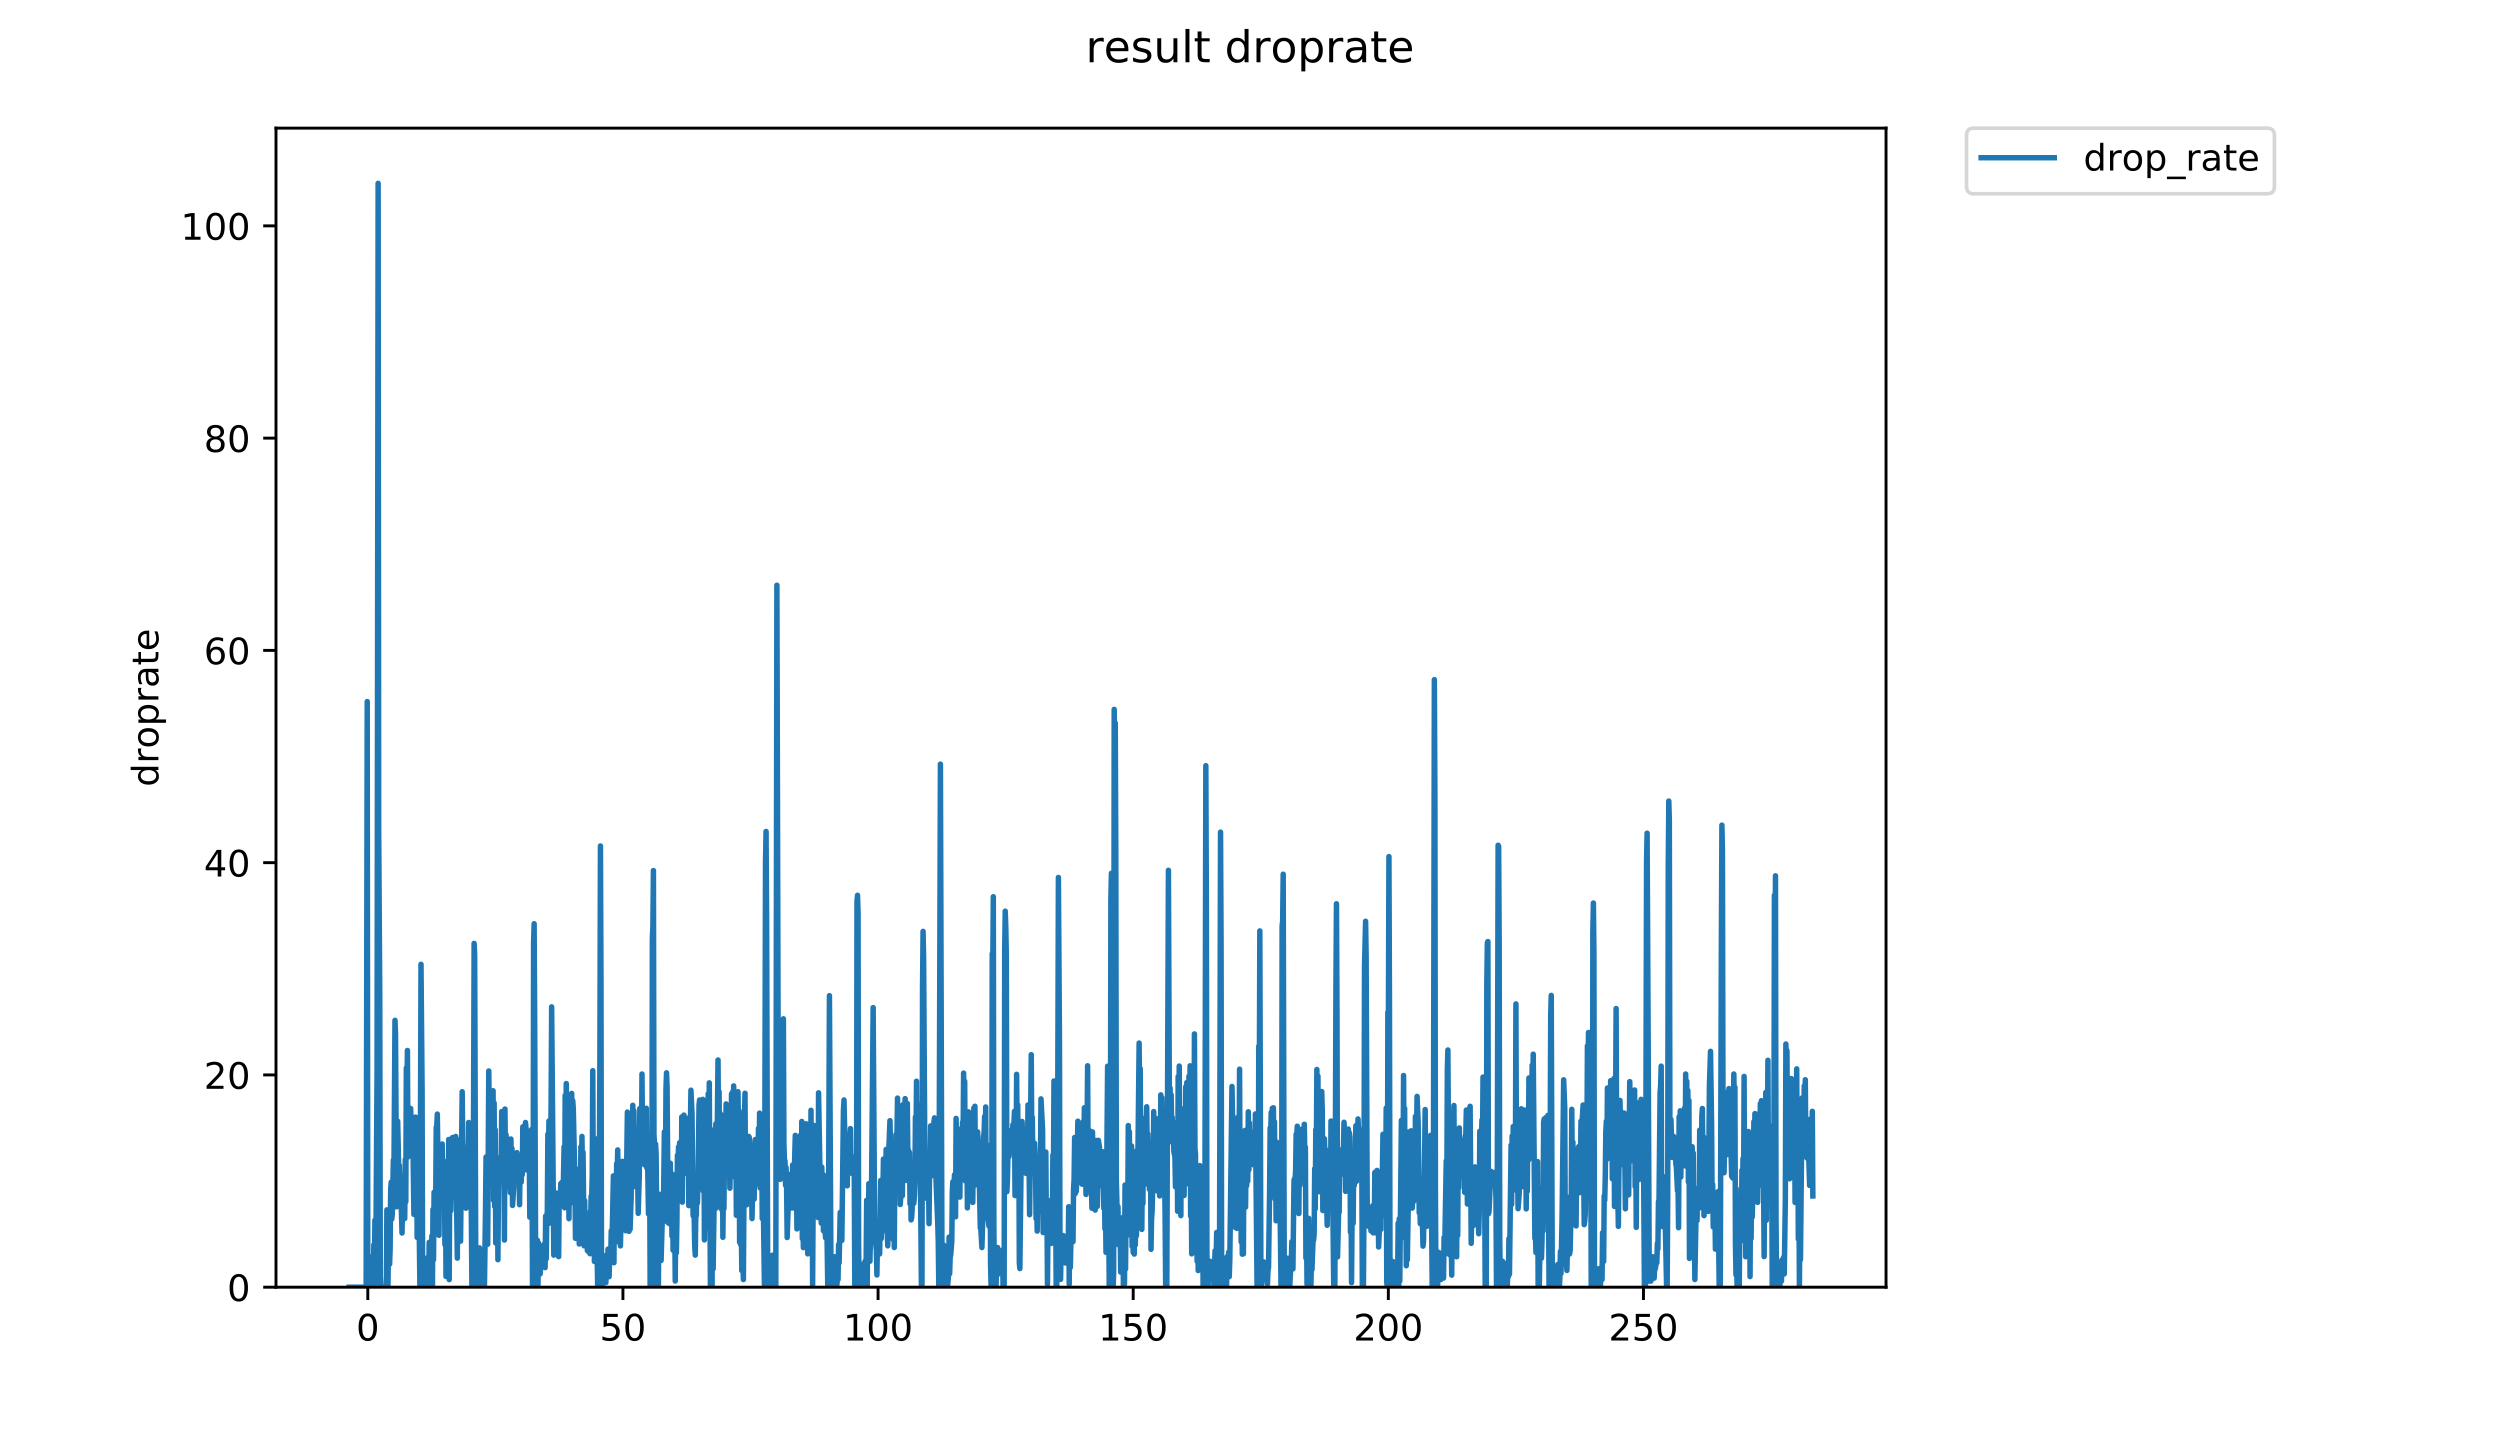 <?xml version="1.0" encoding="utf-8" standalone="no"?>
<!DOCTYPE svg PUBLIC "-//W3C//DTD SVG 1.1//EN"
  "http://www.w3.org/Graphics/SVG/1.1/DTD/svg11.dtd">
<!-- Created with matplotlib (https://matplotlib.org/) -->
<svg height="396pt" version="1.1" viewBox="0 0 684 396" width="684pt" xmlns="http://www.w3.org/2000/svg" xmlns:xlink="http://www.w3.org/1999/xlink">
 <defs>
  <style type="text/css">
*{stroke-linecap:butt;stroke-linejoin:round;}
  </style>
 </defs>
 <g id="figure_1">
  <g id="patch_1">
   <path d="M 0 396 
L 684 396 
L 684 0 
L 0 0 
z
" style="fill:#ffffff;"/>
  </g>
  <g id="axes_1">
   <g id="patch_2">
    <path d="M 75.51 352.174 
L 516.019 352.174 
L 516.019 35.062 
L 75.51 35.062 
z
" style="fill:#ffffff;"/>
   </g>
   <g id="matplotlib.axis_1">
    <g id="xtick_1">
     <g id="line2d_1">
      <defs>
       <path d="M 0 0 
L 0 3.5 
" id="me1650175d9" style="stroke:#000000;stroke-width:0.8;"/>
      </defs>
      <g>
       <use style="stroke:#000000;stroke-width:0.8;" x="100.629" xlink:href="#me1650175d9" y="352.174"/>
      </g>
     </g>
     <g id="text_1">
      <!-- 0 -->
      <defs>
       <path d="M 31.781 66.406 
Q 24.172 66.406 20.328 58.906 
Q 16.5 51.422 16.5 36.375 
Q 16.5 21.391 20.328 13.891 
Q 24.172 6.391 31.781 6.391 
Q 39.453 6.391 43.281 13.891 
Q 47.125 21.391 47.125 36.375 
Q 47.125 51.422 43.281 58.906 
Q 39.453 66.406 31.781 66.406 
z
M 31.781 74.219 
Q 44.047 74.219 50.516 64.516 
Q 56.984 54.828 56.984 36.375 
Q 56.984 17.969 50.516 8.266 
Q 44.047 -1.422 31.781 -1.422 
Q 19.531 -1.422 13.062 8.266 
Q 6.594 17.969 6.594 36.375 
Q 6.594 54.828 13.062 64.516 
Q 19.531 74.219 31.781 74.219 
z
" id="DejaVuSans-48"/>
      </defs>
      <g transform="translate(97.448 366.773)scale(0.1 -0.1)">
       <use xlink:href="#DejaVuSans-48"/>
      </g>
     </g>
    </g>
    <g id="xtick_2">
     <g id="line2d_2">
      <g>
       <use style="stroke:#000000;stroke-width:0.8;" x="170.434" xlink:href="#me1650175d9" y="352.174"/>
      </g>
     </g>
     <g id="text_2">
      <!-- 50 -->
      <defs>
       <path d="M 10.797 72.906 
L 49.516 72.906 
L 49.516 64.594 
L 19.828 64.594 
L 19.828 46.734 
Q 21.969 47.469 24.109 47.828 
Q 26.266 48.188 28.422 48.188 
Q 40.625 48.188 47.75 41.5 
Q 54.891 34.812 54.891 23.391 
Q 54.891 11.625 47.562 5.094 
Q 40.234 -1.422 26.906 -1.422 
Q 22.312 -1.422 17.547 -0.641 
Q 12.797 0.141 7.719 1.703 
L 7.719 11.625 
Q 12.109 9.234 16.797 8.062 
Q 21.484 6.891 26.703 6.891 
Q 35.156 6.891 40.078 11.328 
Q 45.016 15.766 45.016 23.391 
Q 45.016 31 40.078 35.438 
Q 35.156 39.891 26.703 39.891 
Q 22.75 39.891 18.812 39.016 
Q 14.891 38.141 10.797 36.281 
z
" id="DejaVuSans-53"/>
      </defs>
      <g transform="translate(164.071 366.773)scale(0.1 -0.1)">
       <use xlink:href="#DejaVuSans-53"/>
       <use x="63.623" xlink:href="#DejaVuSans-48"/>
      </g>
     </g>
    </g>
    <g id="xtick_3">
     <g id="line2d_3">
      <g>
       <use style="stroke:#000000;stroke-width:0.8;" x="240.238" xlink:href="#me1650175d9" y="352.174"/>
      </g>
     </g>
     <g id="text_3">
      <!-- 100 -->
      <defs>
       <path d="M 12.406 8.297 
L 28.516 8.297 
L 28.516 63.922 
L 10.984 60.406 
L 10.984 69.391 
L 28.422 72.906 
L 38.281 72.906 
L 38.281 8.297 
L 54.391 8.297 
L 54.391 0 
L 12.406 0 
z
" id="DejaVuSans-49"/>
      </defs>
      <g transform="translate(230.694 366.773)scale(0.1 -0.1)">
       <use xlink:href="#DejaVuSans-49"/>
       <use x="63.623" xlink:href="#DejaVuSans-48"/>
       <use x="127.246" xlink:href="#DejaVuSans-48"/>
      </g>
     </g>
    </g>
    <g id="xtick_4">
     <g id="line2d_4">
      <g>
       <use style="stroke:#000000;stroke-width:0.8;" x="310.042" xlink:href="#me1650175d9" y="352.174"/>
      </g>
     </g>
     <g id="text_4">
      <!-- 150 -->
      <g transform="translate(300.499 366.773)scale(0.1 -0.1)">
       <use xlink:href="#DejaVuSans-49"/>
       <use x="63.623" xlink:href="#DejaVuSans-53"/>
       <use x="127.246" xlink:href="#DejaVuSans-48"/>
      </g>
     </g>
    </g>
    <g id="xtick_5">
     <g id="line2d_5">
      <g>
       <use style="stroke:#000000;stroke-width:0.8;" x="379.847" xlink:href="#me1650175d9" y="352.174"/>
      </g>
     </g>
     <g id="text_5">
      <!-- 200 -->
      <defs>
       <path d="M 19.188 8.297 
L 53.609 8.297 
L 53.609 0 
L 7.328 0 
L 7.328 8.297 
Q 12.938 14.109 22.625 23.891 
Q 32.328 33.688 34.812 36.531 
Q 39.547 41.844 41.422 45.531 
Q 43.312 49.219 43.312 52.781 
Q 43.312 58.594 39.234 62.25 
Q 35.156 65.922 28.609 65.922 
Q 23.969 65.922 18.812 64.312 
Q 13.672 62.703 7.812 59.422 
L 7.812 69.391 
Q 13.766 71.781 18.938 73 
Q 24.125 74.219 28.422 74.219 
Q 39.75 74.219 46.484 68.547 
Q 53.219 62.891 53.219 53.422 
Q 53.219 48.922 51.531 44.891 
Q 49.859 40.875 45.406 35.406 
Q 44.188 33.984 37.641 27.219 
Q 31.109 20.453 19.188 8.297 
z
" id="DejaVuSans-50"/>
      </defs>
      <g transform="translate(370.303 366.773)scale(0.1 -0.1)">
       <use xlink:href="#DejaVuSans-50"/>
       <use x="63.623" xlink:href="#DejaVuSans-48"/>
       <use x="127.246" xlink:href="#DejaVuSans-48"/>
      </g>
     </g>
    </g>
    <g id="xtick_6">
     <g id="line2d_6">
      <g>
       <use style="stroke:#000000;stroke-width:0.8;" x="449.651" xlink:href="#me1650175d9" y="352.174"/>
      </g>
     </g>
     <g id="text_6">
      <!-- 250 -->
      <g transform="translate(440.107 366.773)scale(0.1 -0.1)">
       <use xlink:href="#DejaVuSans-50"/>
       <use x="63.623" xlink:href="#DejaVuSans-53"/>
       <use x="127.246" xlink:href="#DejaVuSans-48"/>
      </g>
     </g>
    </g>
   </g>
   <g id="matplotlib.axis_2">
    <g id="ytick_1">
     <g id="line2d_7">
      <defs>
       <path d="M 0 0 
L -3.5 0 
" id="m494e8a7fa0" style="stroke:#000000;stroke-width:0.8;"/>
      </defs>
      <g>
       <use style="stroke:#000000;stroke-width:0.8;" x="75.51" xlink:href="#m494e8a7fa0" y="352.174"/>
      </g>
     </g>
     <g id="text_7">
      <!-- 0 -->
      <g transform="translate(62.148 355.973)scale(0.1 -0.1)">
       <use xlink:href="#DejaVuSans-48"/>
      </g>
     </g>
    </g>
    <g id="ytick_2">
     <g id="line2d_8">
      <g>
       <use style="stroke:#000000;stroke-width:0.8;" x="75.51" xlink:href="#m494e8a7fa0" y="294.098"/>
      </g>
     </g>
     <g id="text_8">
      <!-- 20 -->
      <g transform="translate(55.785 297.898)scale(0.1 -0.1)">
       <use xlink:href="#DejaVuSans-50"/>
       <use x="63.623" xlink:href="#DejaVuSans-48"/>
      </g>
     </g>
    </g>
    <g id="ytick_3">
     <g id="line2d_9">
      <g>
       <use style="stroke:#000000;stroke-width:0.8;" x="75.51" xlink:href="#m494e8a7fa0" y="236.022"/>
      </g>
     </g>
     <g id="text_9">
      <!-- 40 -->
      <defs>
       <path d="M 37.797 64.312 
L 12.891 25.391 
L 37.797 25.391 
z
M 35.203 72.906 
L 47.609 72.906 
L 47.609 25.391 
L 58.016 25.391 
L 58.016 17.188 
L 47.609 17.188 
L 47.609 0 
L 37.797 0 
L 37.797 17.188 
L 4.891 17.188 
L 4.891 26.703 
z
" id="DejaVuSans-52"/>
      </defs>
      <g transform="translate(55.785 239.822)scale(0.1 -0.1)">
       <use xlink:href="#DejaVuSans-52"/>
       <use x="63.623" xlink:href="#DejaVuSans-48"/>
      </g>
     </g>
    </g>
    <g id="ytick_4">
     <g id="line2d_10">
      <g>
       <use style="stroke:#000000;stroke-width:0.8;" x="75.51" xlink:href="#m494e8a7fa0" y="177.947"/>
      </g>
     </g>
     <g id="text_10">
      <!-- 60 -->
      <defs>
       <path d="M 33.016 40.375 
Q 26.375 40.375 22.484 35.828 
Q 18.609 31.297 18.609 23.391 
Q 18.609 15.531 22.484 10.953 
Q 26.375 6.391 33.016 6.391 
Q 39.656 6.391 43.531 10.953 
Q 47.406 15.531 47.406 23.391 
Q 47.406 31.297 43.531 35.828 
Q 39.656 40.375 33.016 40.375 
z
M 52.594 71.297 
L 52.594 62.312 
Q 48.875 64.062 45.094 64.984 
Q 41.312 65.922 37.594 65.922 
Q 27.828 65.922 22.672 59.328 
Q 17.531 52.734 16.797 39.406 
Q 19.672 43.656 24.016 45.922 
Q 28.375 48.188 33.594 48.188 
Q 44.578 48.188 50.953 41.516 
Q 57.328 34.859 57.328 23.391 
Q 57.328 12.156 50.688 5.359 
Q 44.047 -1.422 33.016 -1.422 
Q 20.359 -1.422 13.672 8.266 
Q 6.984 17.969 6.984 36.375 
Q 6.984 53.656 15.188 63.938 
Q 23.391 74.219 37.203 74.219 
Q 40.922 74.219 44.703 73.484 
Q 48.484 72.75 52.594 71.297 
z
" id="DejaVuSans-54"/>
      </defs>
      <g transform="translate(55.785 181.746)scale(0.1 -0.1)">
       <use xlink:href="#DejaVuSans-54"/>
       <use x="63.623" xlink:href="#DejaVuSans-48"/>
      </g>
     </g>
    </g>
    <g id="ytick_5">
     <g id="line2d_11">
      <g>
       <use style="stroke:#000000;stroke-width:0.8;" x="75.51" xlink:href="#m494e8a7fa0" y="119.871"/>
      </g>
     </g>
     <g id="text_11">
      <!-- 80 -->
      <defs>
       <path d="M 31.781 34.625 
Q 24.75 34.625 20.719 30.859 
Q 16.703 27.094 16.703 20.516 
Q 16.703 13.922 20.719 10.156 
Q 24.75 6.391 31.781 6.391 
Q 38.812 6.391 42.859 10.172 
Q 46.922 13.969 46.922 20.516 
Q 46.922 27.094 42.891 30.859 
Q 38.875 34.625 31.781 34.625 
z
M 21.922 38.812 
Q 15.578 40.375 12.031 44.719 
Q 8.5 49.078 8.5 55.328 
Q 8.5 64.062 14.719 69.141 
Q 20.953 74.219 31.781 74.219 
Q 42.672 74.219 48.875 69.141 
Q 55.078 64.062 55.078 55.328 
Q 55.078 49.078 51.531 44.719 
Q 48 40.375 41.703 38.812 
Q 48.828 37.156 52.797 32.312 
Q 56.781 27.484 56.781 20.516 
Q 56.781 9.906 50.312 4.234 
Q 43.844 -1.422 31.781 -1.422 
Q 19.734 -1.422 13.25 4.234 
Q 6.781 9.906 6.781 20.516 
Q 6.781 27.484 10.781 32.312 
Q 14.797 37.156 21.922 38.812 
z
M 18.312 54.391 
Q 18.312 48.734 21.844 45.562 
Q 25.391 42.391 31.781 42.391 
Q 38.141 42.391 41.719 45.562 
Q 45.312 48.734 45.312 54.391 
Q 45.312 60.062 41.719 63.234 
Q 38.141 66.406 31.781 66.406 
Q 25.391 66.406 21.844 63.234 
Q 18.312 60.062 18.312 54.391 
z
" id="DejaVuSans-56"/>
      </defs>
      <g transform="translate(55.785 123.67)scale(0.1 -0.1)">
       <use xlink:href="#DejaVuSans-56"/>
       <use x="63.623" xlink:href="#DejaVuSans-48"/>
      </g>
     </g>
    </g>
    <g id="ytick_6">
     <g id="line2d_12">
      <g>
       <use style="stroke:#000000;stroke-width:0.8;" x="75.51" xlink:href="#m494e8a7fa0" y="61.795"/>
      </g>
     </g>
     <g id="text_12">
      <!-- 100 -->
      <g transform="translate(49.423 65.594)scale(0.1 -0.1)">
       <use xlink:href="#DejaVuSans-49"/>
       <use x="63.623" xlink:href="#DejaVuSans-48"/>
       <use x="127.246" xlink:href="#DejaVuSans-48"/>
      </g>
     </g>
    </g>
    <g id="text_13">
     <!-- droprate -->
     <defs>
      <path d="M 45.406 46.391 
L 45.406 75.984 
L 54.391 75.984 
L 54.391 0 
L 45.406 0 
L 45.406 8.203 
Q 42.578 3.328 38.25 0.953 
Q 33.938 -1.422 27.875 -1.422 
Q 17.969 -1.422 11.734 6.484 
Q 5.516 14.406 5.516 27.297 
Q 5.516 40.188 11.734 48.094 
Q 17.969 56 27.875 56 
Q 33.938 56 38.25 53.625 
Q 42.578 51.266 45.406 46.391 
z
M 14.797 27.297 
Q 14.797 17.391 18.875 11.75 
Q 22.953 6.109 30.078 6.109 
Q 37.203 6.109 41.297 11.75 
Q 45.406 17.391 45.406 27.297 
Q 45.406 37.203 41.297 42.844 
Q 37.203 48.484 30.078 48.484 
Q 22.953 48.484 18.875 42.844 
Q 14.797 37.203 14.797 27.297 
z
" id="DejaVuSans-100"/>
      <path d="M 41.109 46.297 
Q 39.594 47.172 37.812 47.578 
Q 36.031 48 33.891 48 
Q 26.266 48 22.188 43.047 
Q 18.109 38.094 18.109 28.812 
L 18.109 0 
L 9.078 0 
L 9.078 54.688 
L 18.109 54.688 
L 18.109 46.188 
Q 20.953 51.172 25.484 53.578 
Q 30.031 56 36.531 56 
Q 37.453 56 38.578 55.875 
Q 39.703 55.766 41.062 55.516 
z
" id="DejaVuSans-114"/>
      <path d="M 30.609 48.391 
Q 23.391 48.391 19.188 42.75 
Q 14.984 37.109 14.984 27.297 
Q 14.984 17.484 19.156 11.844 
Q 23.344 6.203 30.609 6.203 
Q 37.797 6.203 41.984 11.859 
Q 46.188 17.531 46.188 27.297 
Q 46.188 37.016 41.984 42.703 
Q 37.797 48.391 30.609 48.391 
z
M 30.609 56 
Q 42.328 56 49.016 48.375 
Q 55.719 40.766 55.719 27.297 
Q 55.719 13.875 49.016 6.219 
Q 42.328 -1.422 30.609 -1.422 
Q 18.844 -1.422 12.172 6.219 
Q 5.516 13.875 5.516 27.297 
Q 5.516 40.766 12.172 48.375 
Q 18.844 56 30.609 56 
z
" id="DejaVuSans-111"/>
      <path d="M 18.109 8.203 
L 18.109 -20.797 
L 9.078 -20.797 
L 9.078 54.688 
L 18.109 54.688 
L 18.109 46.391 
Q 20.953 51.266 25.266 53.625 
Q 29.594 56 35.594 56 
Q 45.562 56 51.781 48.094 
Q 58.016 40.188 58.016 27.297 
Q 58.016 14.406 51.781 6.484 
Q 45.562 -1.422 35.594 -1.422 
Q 29.594 -1.422 25.266 0.953 
Q 20.953 3.328 18.109 8.203 
z
M 48.688 27.297 
Q 48.688 37.203 44.609 42.844 
Q 40.531 48.484 33.406 48.484 
Q 26.266 48.484 22.188 42.844 
Q 18.109 37.203 18.109 27.297 
Q 18.109 17.391 22.188 11.75 
Q 26.266 6.109 33.406 6.109 
Q 40.531 6.109 44.609 11.75 
Q 48.688 17.391 48.688 27.297 
z
" id="DejaVuSans-112"/>
      <path d="M 34.281 27.484 
Q 23.391 27.484 19.188 25 
Q 14.984 22.516 14.984 16.5 
Q 14.984 11.719 18.141 8.906 
Q 21.297 6.109 26.703 6.109 
Q 34.188 6.109 38.703 11.406 
Q 43.219 16.703 43.219 25.484 
L 43.219 27.484 
z
M 52.203 31.203 
L 52.203 0 
L 43.219 0 
L 43.219 8.297 
Q 40.141 3.328 35.547 0.953 
Q 30.953 -1.422 24.312 -1.422 
Q 15.922 -1.422 10.953 3.297 
Q 6 8.016 6 15.922 
Q 6 25.141 12.172 29.828 
Q 18.359 34.516 30.609 34.516 
L 43.219 34.516 
L 43.219 35.406 
Q 43.219 41.609 39.141 45 
Q 35.062 48.391 27.688 48.391 
Q 23 48.391 18.547 47.266 
Q 14.109 46.141 10.016 43.891 
L 10.016 52.203 
Q 14.938 54.109 19.578 55.047 
Q 24.219 56 28.609 56 
Q 40.484 56 46.344 49.844 
Q 52.203 43.703 52.203 31.203 
z
" id="DejaVuSans-97"/>
      <path d="M 18.312 70.219 
L 18.312 54.688 
L 36.812 54.688 
L 36.812 47.703 
L 18.312 47.703 
L 18.312 18.016 
Q 18.312 11.328 20.141 9.422 
Q 21.969 7.516 27.594 7.516 
L 36.812 7.516 
L 36.812 0 
L 27.594 0 
Q 17.188 0 13.234 3.875 
Q 9.281 7.766 9.281 18.016 
L 9.281 47.703 
L 2.688 47.703 
L 2.688 54.688 
L 9.281 54.688 
L 9.281 70.219 
z
" id="DejaVuSans-116"/>
      <path d="M 56.203 29.594 
L 56.203 25.203 
L 14.891 25.203 
Q 15.484 15.922 20.484 11.062 
Q 25.484 6.203 34.422 6.203 
Q 39.594 6.203 44.453 7.469 
Q 49.312 8.734 54.109 11.281 
L 54.109 2.781 
Q 49.266 0.734 44.188 -0.344 
Q 39.109 -1.422 33.891 -1.422 
Q 20.797 -1.422 13.156 6.188 
Q 5.516 13.812 5.516 26.812 
Q 5.516 40.234 12.766 48.109 
Q 20.016 56 32.328 56 
Q 43.359 56 49.781 48.891 
Q 56.203 41.797 56.203 29.594 
z
M 47.219 32.234 
Q 47.125 39.594 43.094 43.984 
Q 39.062 48.391 32.422 48.391 
Q 24.906 48.391 20.391 44.141 
Q 15.875 39.891 15.188 32.172 
z
" id="DejaVuSans-101"/>
     </defs>
     <g transform="translate(43.343 215.236)rotate(-90)scale(0.1 -0.1)">
      <use xlink:href="#DejaVuSans-100"/>
      <use x="63.477" xlink:href="#DejaVuSans-114"/>
      <use x="104.559" xlink:href="#DejaVuSans-111"/>
      <use x="165.74" xlink:href="#DejaVuSans-112"/>
      <use x="229.217" xlink:href="#DejaVuSans-114"/>
      <use x="270.33" xlink:href="#DejaVuSans-97"/>
      <use x="331.609" xlink:href="#DejaVuSans-116"/>
      <use x="370.818" xlink:href="#DejaVuSans-101"/>
     </g>
    </g>
   </g>
   <g id="line2d_13">
    <path clip-path="url(#pddad095da1)" d="M 95.533 352.174 
L 100.176 352.174 
L 100.472 191.949 
L 100.62 345.683 
L 100.767 352.174 
L 100.917 345.182 
L 101.066 352.174 
L 101.215 350.931 
L 101.365 352.174 
L 101.519 350.971 
L 101.674 343.855 
L 101.827 352.174 
L 101.98 346.946 
L 102.128 352.174 
L 102.276 340.559 
L 102.423 352.174 
L 102.57 333.843 
L 102.717 351.34 
L 102.865 338.07 
L 103.162 293.353 
L 103.457 50.163 
L 103.606 226.605 
L 103.9 272.07 
L 104.047 349.258 
L 104.195 352.174 
L 105.703 352.174 
L 105.85 331.018 
L 105.998 337.219 
L 106.147 352.174 
L 106.298 337.96 
L 106.446 335.605 
L 106.593 345.88 
L 106.74 341.759 
L 106.888 325.511 
L 107.035 323.428 
L 107.183 333.534 
L 107.33 332.205 
L 107.625 317.378 
L 107.773 322.135 
L 108.067 279.162 
L 108.214 282.917 
L 108.511 330.188 
L 108.658 325.928 
L 108.805 306.763 
L 109.1 320.928 
L 109.247 318.797 
L 109.395 323.804 
L 109.544 321.695 
L 109.991 337.346 
L 110.141 329.553 
L 110.29 332.46 
L 110.438 321.935 
L 110.732 333.4 
L 110.88 317.229 
L 111.027 328.81 
L 111.174 292.182 
L 111.321 303.014 
L 111.468 287.413 
L 111.616 316.55 
L 111.769 305.858 
L 111.917 310.573 
L 112.064 303.154 
L 112.211 313.373 
L 112.358 303.29 
L 112.652 312.843 
L 112.946 309.975 
L 113.243 332.262 
L 113.39 315.929 
L 113.539 321.651 
L 113.688 305.631 
L 113.837 326.673 
L 113.986 315.052 
L 114.135 338.569 
L 114.284 333.119 
L 114.433 314.281 
L 114.888 352.174 
L 115.187 263.833 
L 115.483 297.987 
L 115.632 352.174 
L 115.928 348.435 
L 116.075 352.174 
L 116.224 352.174 
L 116.371 344.259 
L 116.52 349.279 
L 116.668 346.367 
L 116.816 347.203 
L 116.967 352.174 
L 117.272 352.174 
L 117.421 339.905 
L 117.569 345.527 
L 117.865 342.674 
L 118.014 348.865 
L 118.163 338.13 
L 118.314 352.174 
L 118.461 330.896 
L 118.608 344.675 
L 118.76 326.218 
L 118.909 331.462 
L 119.205 328.251 
L 119.353 308.43 
L 119.5 308.076 
L 119.648 304.816 
L 120.096 337.98 
L 120.244 320.232 
L 120.391 321.256 
L 120.687 313.705 
L 120.836 317.842 
L 120.985 312.989 
L 121.134 325.402 
L 121.282 317.527 
L 121.43 325.587 
L 121.578 318.158 
L 121.725 340.509 
L 121.873 319.356 
L 122.021 349.224 
L 122.168 322.51 
L 122.318 333.334 
L 122.467 322.972 
L 122.613 334.601 
L 122.761 311.763 
L 122.909 350.103 
L 123.056 319.632 
L 123.35 331.253 
L 123.496 318.331 
L 123.644 319.262 
L 123.791 311.229 
L 123.938 319.356 
L 124.085 317.914 
L 124.239 327.641 
L 124.386 314.425 
L 124.533 318.331 
L 124.68 310.929 
L 125.123 344.224 
L 125.27 321.301 
L 125.565 311.936 
L 125.712 322.135 
L 125.859 316.345 
L 126.006 339.585 
L 126.452 298.694 
L 126.6 312.822 
L 126.747 314.153 
L 126.894 322.092 
L 127.041 317.864 
L 127.188 318.38 
L 127.335 314.989 
L 127.482 330.572 
L 127.63 318.525 
L 127.781 322.402 
L 127.93 314.746 
L 128.077 324.599 
L 128.224 307.115 
L 128.372 324.717 
L 128.52 314.173 
L 128.669 328.251 
L 128.821 316.792 
L 129.117 352.174 
L 129.271 352.174 
L 129.419 348.86 
L 129.718 258.119 
L 129.866 261.067 
L 130.161 344.304 
L 130.307 352.174 
L 130.454 352.174 
L 130.601 346.727 
L 130.747 352.174 
L 130.894 348.827 
L 131.041 341.714 
L 131.188 341.419 
L 131.343 352.174 
L 131.497 352.174 
L 131.648 350.289 
L 131.796 343.5 
L 131.944 344.729 
L 132.091 342.982 
L 132.24 347.225 
L 132.391 345.63 
L 132.54 352.174 
L 132.835 330.896 
L 132.983 316.55 
L 133.134 336.633 
L 133.281 335.973 
L 133.428 340.42 
L 133.724 293.023 
L 133.87 304.475 
L 134.018 299.53 
L 134.166 316.187 
L 134.313 303.847 
L 134.461 320.647 
L 134.608 303.014 
L 134.755 323.804 
L 134.903 298.431 
L 135.05 328.427 
L 135.198 301.764 
L 135.345 330.062 
L 135.493 309.094 
L 135.64 340.092 
L 135.788 318.94 
L 135.935 333.065 
L 136.083 323.428 
L 136.23 344.654 
L 136.378 325.133 
L 136.528 320.273 
L 136.677 323.383 
L 136.825 322.847 
L 136.973 316.448 
L 137.12 317.496 
L 137.268 304.123 
L 137.417 314.746 
L 137.565 308.14 
L 137.714 322.434 
L 137.862 312.653 
L 138.009 339.278 
L 138.156 303.43 
L 138.304 318.012 
L 138.451 310.453 
L 138.598 322.178 
L 138.745 312.956 
L 138.892 314.625 
L 139.039 321.345 
L 139.186 311.705 
L 139.335 322.805 
L 139.482 323.304 
L 139.634 326.327 
L 139.782 311.637 
L 139.93 319.91 
L 140.078 314.262 
L 140.229 329.806 
L 140.532 325.115 
L 140.68 317.014 
L 140.83 322.037 
L 140.978 316.397 
L 141.125 319.725 
L 141.272 319.678 
L 141.419 315.354 
L 141.566 317.963 
L 141.713 318.283 
L 142.006 320.838 
L 142.153 329.612 
L 142.301 318.573 
L 142.449 316.136 
L 142.597 323.428 
L 142.743 317.914 
L 142.891 321.389 
L 143.038 308.304 
L 143.185 308.241 
L 143.332 313.791 
L 143.479 314.989 
L 143.775 307.115 
L 143.926 308.883 
L 144.072 320.095 
L 144.219 313.318 
L 144.366 317.864 
L 144.513 316.191 
L 144.659 311.588 
L 144.806 314.098 
L 144.954 333.01 
L 145.248 309.975 
L 145.395 309.078 
L 145.542 313.69 
L 145.696 352.174 
L 145.844 349.706 
L 145.991 257.884 
L 146.138 252.735 
L 146.285 278.639 
L 146.58 352.174 
L 146.891 352.174 
L 147.038 339.351 
L 147.186 351.759 
L 147.333 340.075 
L 147.48 345.518 
L 147.63 342.728 
L 147.783 348.554 
L 147.935 346.512 
L 148.086 346.488 
L 148.536 342.19 
L 148.689 342.508 
L 148.841 340.462 
L 149.143 346.82 
L 149.291 332.733 
L 149.444 344.414 
L 149.594 333.033 
L 149.746 331.548 
L 149.897 310.285 
L 150.044 317.229 
L 150.191 306.698 
L 150.339 334.651 
L 150.487 333.119 
L 150.782 301.836 
L 150.931 275.479 
L 151.519 343.413 
L 151.666 341.729 
L 151.814 334.26 
L 151.961 332.621 
L 152.109 326.381 
L 152.259 328.044 
L 152.408 332.487 
L 152.555 330.479 
L 152.702 332.537 
L 152.849 343.818 
L 152.998 327.461 
L 153.145 329.26 
L 153.297 327.807 
L 153.443 323.804 
L 153.59 324.221 
L 153.739 323.51 
L 153.888 329.141 
L 154.037 328.829 
L 154.333 313.735 
L 154.48 330.448 
L 154.629 299.676 
L 154.777 313.846 
L 154.928 296.457 
L 155.075 313.429 
L 155.223 304.884 
L 155.369 310.751 
L 155.52 304.799 
L 155.667 333.427 
L 155.815 315.202 
L 155.962 329.293 
L 156.11 315.981 
L 156.26 315.672 
L 156.41 299.155 
L 156.557 311.346 
L 156.704 301.128 
L 156.852 303.364 
L 157.298 323.053 
L 157.445 338.804 
L 157.592 327.906 
L 157.739 335.093 
L 157.89 319.91 
L 158.037 336.759 
L 158.185 325.895 
L 158.48 340.356 
L 158.628 320.232 
L 158.775 333.869 
L 158.924 313.76 
L 159.072 328.911 
L 159.221 310.927 
L 159.368 323.011 
L 159.516 315.255 
L 159.814 340.861 
L 159.961 328.461 
L 160.108 337.133 
L 160.255 331.789 
L 160.409 337.715 
L 160.557 333.613 
L 160.704 342.175 
L 160.852 334.285 
L 161 337.219 
L 161.147 342.619 
L 161.295 331.76 
L 161.442 343.022 
L 161.737 327.249 
L 161.885 327.765 
L 162.034 321.521 
L 162.183 292.947 
L 162.332 329.488 
L 162.48 311.281 
L 162.628 345.132 
L 162.776 311.521 
L 162.924 343.035 
L 163.075 319.547 
L 163.224 341.053 
L 163.373 343.325 
L 163.527 352.174 
L 163.836 352.174 
L 164.132 289.03 
L 164.28 231.459 
L 164.428 268.555 
L 164.577 352.174 
L 164.725 352.174 
L 164.874 347.217 
L 165.021 347.585 
L 165.319 343.585 
L 165.466 345.132 
L 165.761 350.93 
L 165.909 345.508 
L 166.057 349.279 
L 166.352 341.759 
L 166.65 349.303 
L 166.797 343.878 
L 166.944 344.259 
L 167.092 343.83 
L 167.239 336.737 
L 167.386 343.009 
L 167.827 321.718 
L 167.974 345.48 
L 168.121 324.559 
L 168.267 324.519 
L 168.414 324.181 
L 168.563 339.765 
L 168.71 318.38 
L 168.857 321.345 
L 169.004 314.625 
L 169.151 323.763 
L 169.299 323.469 
L 169.594 329.677 
L 169.741 340.877 
L 169.888 334.524 
L 170.034 317.914 
L 170.329 317.743 
L 170.476 319.632 
L 170.623 325.434 
L 170.769 325.814 
L 170.916 323.722 
L 171.21 336.737 
L 171.654 304.264 
L 171.801 318.429 
L 171.948 313.373 
L 172.097 336.891 
L 172.245 327.699 
L 172.392 336.366 
L 172.687 327.559 
L 172.834 310.87 
L 172.981 318.38 
L 173.13 302.407 
L 173.278 310.632 
L 173.425 303.916 
L 173.572 312.956 
L 173.72 314.679 
L 173.867 324.678 
L 174.014 320.838 
L 174.162 322.264 
L 174.309 312.482 
L 174.61 331.963 
L 174.905 321.718 
L 175.052 303.29 
L 175.2 313.955 
L 175.35 303.709 
L 175.497 314.733 
L 175.646 293.852 
L 175.794 311.705 
L 175.944 303.367 
L 176.387 318.717 
L 176.681 311.705 
L 176.828 303.22 
L 176.979 319.547 
L 177.128 314.388 
L 177.425 332.106 
L 177.573 316.345 
L 177.725 314.568 
L 177.88 352.174 
L 178.335 352.174 
L 178.483 256.633 
L 178.63 253.578 
L 178.777 238.186 
L 178.924 310.453 
L 179.222 315.825 
L 179.369 313.013 
L 179.515 315.772 
L 179.821 352.174 
L 180.13 352.174 
L 180.284 330.268 
L 180.433 326.745 
L 180.582 327.629 
L 180.73 331.462 
L 180.879 344.861 
L 181.322 328.911 
L 181.47 334.311 
L 181.771 309.69 
L 181.918 320.003 
L 182.065 320.512 
L 182.214 297.805 
L 182.363 293.52 
L 182.511 297.417 
L 182.81 334.563 
L 182.959 332.87 
L 183.107 334.776 
L 183.403 318.255 
L 183.551 333.037 
L 183.699 326.492 
L 183.849 338.21 
L 183.997 321.283 
L 184.15 342.063 
L 184.304 335.046 
L 184.454 341.95 
L 184.601 335.044 
L 184.748 350.491 
L 184.897 329.109 
L 185.049 342.82 
L 185.199 334.229 
L 185.347 316.084 
L 185.495 319.91 
L 185.642 313.791 
L 185.791 324.499 
L 185.939 312.653 
L 186.088 324.951 
L 186.238 315.113 
L 186.386 326.906 
L 186.534 305.58 
L 186.681 328.911 
L 186.829 309.263 
L 186.977 318.94 
L 187.125 305.086 
L 187.274 315.412 
L 187.42 314.571 
L 187.715 308.43 
L 187.862 314.989 
L 188.009 307.886 
L 188.156 321.301 
L 188.303 305.93 
L 188.452 329.869 
L 188.6 309.862 
L 188.748 317.229 
L 189.041 298.276 
L 189.336 304.68 
L 189.631 332.621 
L 189.781 325.257 
L 190.077 340.942 
L 190.224 343.4 
L 190.371 332.279 
L 190.518 332.565 
L 190.664 324.14 
L 190.811 329.128 
L 190.959 324.341 
L 191.253 302.383 
L 191.402 300.955 
L 191.549 315.512 
L 191.696 314.935 
L 191.843 313.013 
L 191.99 309.14 
L 192.137 319.956 
L 192.284 300.783 
L 192.431 325.89 
L 192.578 303.36 
L 192.725 339.241 
L 192.873 320.232 
L 193.02 336.274 
L 193.171 312.725 
L 193.318 324.678 
L 193.469 305.207 
L 193.616 320.973 
L 193.763 299.264 
L 193.911 315.981 
L 194.058 296.268 
L 194.364 352.174 
L 194.824 352.174 
L 194.971 309.201 
L 195.118 347.168 
L 195.56 316.914 
L 195.707 316.345 
L 195.857 307.469 
L 196.004 330.51 
L 196.448 290.01 
L 196.595 308.784 
L 196.743 298.661 
L 196.89 321.761 
L 197.037 304.612 
L 197.186 315.877 
L 197.335 305.086 
L 197.482 330.988 
L 197.63 305.232 
L 197.779 338.524 
L 197.928 323.681 
L 198.076 330.695 
L 198.225 311.752 
L 198.372 310.929 
L 198.52 313.429 
L 198.667 302.037 
L 198.815 306.608 
L 198.963 303.294 
L 199.258 316.55 
L 199.406 318.525 
L 199.553 316.762 
L 199.701 325.094 
L 199.848 316.448 
L 199.997 320.323 
L 200.144 299.264 
L 200.291 309.975 
L 200.438 298.771 
L 200.585 312.179 
L 200.732 297.102 
L 200.88 321.935 
L 201.029 304.605 
L 201.176 318.012 
L 201.323 311.588 
L 201.469 332.509 
L 201.616 315.407 
L 201.763 317.027 
L 201.91 298.694 
L 202.057 307.886 
L 202.204 303.916 
L 202.355 339.905 
L 202.505 335.406 
L 202.652 340.526 
L 202.799 331.731 
L 202.948 347.624 
L 203.095 335.95 
L 203.39 350.085 
L 203.686 305.647 
L 203.834 299.112 
L 203.982 325.325 
L 204.131 312.577 
L 204.278 329.645 
L 204.424 313.262 
L 204.571 318.283 
L 204.865 310.929 
L 205.012 311.229 
L 205.604 322.595 
L 205.751 333.4 
L 206.046 317.963 
L 206.341 328.08 
L 206.488 315.096 
L 206.641 311.788 
L 206.788 322.221 
L 206.935 314.679 
L 207.082 314.517 
L 207.229 311.763 
L 207.376 317.446 
L 207.522 308.722 
L 207.671 324.046 
L 207.818 304.544 
L 207.964 325.016 
L 208.112 304.961 
L 208.26 319.403 
L 208.407 313.373 
L 208.554 333.4 
L 208.702 318.621 
L 209.151 352.174 
L 209.445 235.856 
L 209.594 227.489 
L 209.741 251.209 
L 210.038 348.049 
L 210.332 352.174 
L 210.48 348.441 
L 210.63 350.529 
L 210.927 347.656 
L 211.076 346.797 
L 211.223 352.174 
L 211.371 343.413 
L 211.517 350.088 
L 211.664 344.236 
L 211.812 345.499 
L 212.261 352.174 
L 212.556 160.122 
L 212.997 322.552 
L 213.145 321.283 
L 213.294 321.608 
L 213.444 322.686 
L 213.739 316.964 
L 214.035 321.018 
L 214.184 282.154 
L 214.332 278.745 
L 214.479 312.956 
L 214.626 317.546 
L 214.773 317.595 
L 214.921 324.301 
L 215.071 319.455 
L 215.22 325.364 
L 215.369 338.582 
L 215.675 329.229 
L 215.823 328.319 
L 215.972 328.63 
L 216.119 321.345 
L 216.266 326.307 
L 216.416 321.781 
L 216.563 330.51 
L 216.71 328.393 
L 216.857 318.749 
L 217.151 330.51 
L 217.445 315.877 
L 217.593 310.632 
L 217.888 318.988 
L 218.038 336.224 
L 218.186 335.557 
L 218.333 331.731 
L 218.48 319.678 
L 218.627 320.049 
L 218.774 316.191 
L 218.923 320.047 
L 219.07 310.513 
L 219.218 327.734 
L 219.366 306.828 
L 219.513 338.881 
L 219.661 334.701 
L 219.808 341.355 
L 219.956 320.928 
L 220.103 333.507 
L 220.251 321.433 
L 220.399 326.114 
L 220.553 307.469 
L 220.702 326.299 
L 220.849 319.818 
L 220.997 343.061 
L 221.145 339.222 
L 221.293 340.144 
L 221.442 324.42 
L 221.59 323.592 
L 221.738 328.148 
L 221.886 303.778 
L 222.036 323.424 
L 222.183 313.125 
L 222.331 351.757 
L 222.479 327.594 
L 222.626 326.688 
L 222.773 307.95 
L 222.92 329.228 
L 223.066 310.691 
L 223.214 332.565 
L 223.361 317.279 
L 223.512 321.179 
L 223.66 316.914 
L 223.811 333.113 
L 223.959 299 
L 224.4 324.221 
L 224.547 324.599 
L 224.694 334.651 
L 224.844 319.317 
L 224.992 334.077 
L 225.14 321.301 
L 225.287 336.737 
L 225.434 336.366 
L 225.729 336.737 
L 225.878 338.668 
L 226.027 321.781 
L 226.481 352.174 
L 226.638 341.437 
L 226.933 272.413 
L 227.374 352.174 
L 227.67 352.174 
L 227.817 346.333 
L 227.963 352.174 
L 228.11 352.174 
L 228.257 343.83 
L 228.404 352.174 
L 228.552 344.686 
L 228.698 352.174 
L 228.846 345.907 
L 228.995 351.349 
L 229.142 348.441 
L 229.29 350.094 
L 229.437 340.509 
L 229.584 345.508 
L 229.88 331.731 
L 230.029 334.948 
L 230.177 331.463 
L 230.326 339.388 
L 230.767 303.638 
L 230.916 300.955 
L 231.21 314.262 
L 231.357 314.098 
L 231.504 315.042 
L 231.651 323.387 
L 231.802 324.441 
L 231.949 315.669 
L 232.097 315.407 
L 232.245 317.014 
L 232.393 315.202 
L 232.687 308.784 
L 232.834 320.049 
L 232.981 316.242 
L 233.129 321.062 
L 233.277 318.11 
L 233.424 320.466 
L 233.572 317.279 
L 233.721 320.138 
L 233.869 352.174 
L 234.023 352.174 
L 234.178 351.325 
L 234.324 352.174 
L 234.471 246.734 
L 234.618 244.951 
L 234.765 249.81 
L 234.912 340.475 
L 235.062 352.174 
L 235.209 351.758 
L 235.503 346.758 
L 235.651 351.755 
L 235.798 346.758 
L 235.945 345.943 
L 236.093 348.02 
L 236.24 348.002 
L 236.387 350.085 
L 236.534 349.671 
L 236.681 345.071 
L 236.829 352.174 
L 236.976 345.092 
L 237.123 328.393 
L 237.27 352.174 
L 237.418 330.202 
L 237.566 343.035 
L 237.713 323.844 
L 238.008 345.071 
L 238.449 325.396 
L 238.892 275.686 
L 239.333 339.64 
L 239.48 333.817 
L 239.628 340.509 
L 239.774 342.118 
L 239.921 348.832 
L 240.072 339.105 
L 240.372 342.885 
L 240.519 339.315 
L 240.668 343.074 
L 240.962 322.969 
L 241.11 338.9 
L 241.26 333.893 
L 241.409 336.913 
L 241.71 317.114 
L 241.856 319.167 
L 242.004 318.893 
L 242.152 318.207 
L 242.3 323.136 
L 242.448 314.479 
L 242.743 336.759 
L 242.891 340.861 
L 243.195 314.158 
L 243.494 306.608 
L 243.789 321.018 
L 243.936 317.645 
L 244.083 317.128 
L 244.23 315.407 
L 244.384 339.16 
L 244.532 328.563 
L 244.679 341.327 
L 244.827 318.764 
L 244.975 319.45 
L 245.124 310.396 
L 245.271 319.632 
L 245.565 300.44 
L 245.712 312.064 
L 245.859 311.047 
L 246.01 323.505 
L 246.159 312.633 
L 246.308 329.553 
L 246.603 325.094 
L 246.75 315.929 
L 246.897 327.141 
L 247.045 302.252 
L 247.199 316.127 
L 247.347 302.194 
L 247.495 309.922 
L 247.642 300.588 
L 247.789 322.969 
L 247.937 302.943 
L 248.089 316.634 
L 248.237 301.908 
L 248.384 315.149 
L 248.535 314.653 
L 248.683 315.36 
L 248.831 315.307 
L 248.979 329.391 
L 249.126 319.167 
L 249.273 333.764 
L 249.421 333.146 
L 249.569 330.634 
L 249.718 320.782 
L 249.867 322.476 
L 250.016 329.239 
L 250.165 327.355 
L 250.314 323.754 
L 250.461 305.58 
L 250.61 315.149 
L 250.758 295.826 
L 250.907 317.89 
L 251.054 302.109 
L 251.201 313.429 
L 251.35 310.162 
L 251.499 312.633 
L 251.65 319.501 
L 251.8 320.228 
L 252.102 352.174 
L 252.253 352.174 
L 252.402 270.209 
L 252.551 254.831 
L 252.699 262.128 
L 252.999 310.633 
L 253.148 327.804 
L 253.297 318.906 
L 253.445 319.035 
L 253.592 321.256 
L 253.739 319.538 
L 254.037 322.805 
L 254.185 334.801 
L 254.334 319.27 
L 254.482 319.356 
L 254.631 308.04 
L 254.778 321.761 
L 255.074 315.773 
L 255.223 319.543 
L 255.37 320.095 
L 255.518 307.022 
L 255.666 305.846 
L 256.109 323.178 
L 256.555 334.513 
L 256.705 339.47 
L 256.853 352.174 
L 257.296 209.071 
L 257.742 352.174 
L 257.89 350.103 
L 258.186 340.625 
L 258.335 347.631 
L 258.482 348.43 
L 258.632 352.174 
L 258.781 346.835 
L 258.931 350.944 
L 259.078 348.008 
L 259.226 352.174 
L 259.523 348.846 
L 259.671 338.465 
L 259.821 348.488 
L 259.97 343.818 
L 260.116 343.413 
L 260.41 339.622 
L 260.557 325.852 
L 260.703 323.304 
L 260.85 329.58 
L 260.997 327.559 
L 261.145 321.433 
L 261.439 332.927 
L 261.586 305.996 
L 261.733 317.128 
L 261.88 308.659 
L 262.028 316.033 
L 262.175 310.036 
L 262.322 319.262 
L 262.47 321.433 
L 262.617 327.523 
L 262.763 311.17 
L 262.91 320.375 
L 263.057 315.772 
L 263.203 321.586 
L 263.35 307.05 
L 263.497 311.11 
L 263.643 293.596 
L 263.791 318.573 
L 263.939 295.838 
L 264.087 323.095 
L 264.234 306.215 
L 264.381 322.927 
L 264.528 309.975 
L 264.675 330.479 
L 264.822 321.761 
L 264.969 304.195 
L 265.116 310.453 
L 265.265 305.086 
L 265.413 306.958 
L 265.56 313.735 
L 265.707 309.201 
L 265.854 310.393 
L 266 304.825 
L 266.149 328.977 
L 266.443 303.149 
L 266.59 305.366 
L 266.738 302.668 
L 266.886 324.166 
L 267.034 320.838 
L 267.181 321.389 
L 267.328 309.914 
L 267.475 309.68 
L 267.622 312.9 
L 267.769 322.51 
L 267.916 322.221 
L 268.212 335.903 
L 268.359 336.366 
L 268.653 341.327 
L 268.948 330.927 
L 269.095 311.17 
L 269.242 309.975 
L 269.389 305.446 
L 269.538 320.459 
L 269.685 302.872 
L 269.832 330.51 
L 269.981 313.76 
L 270.128 331.344 
L 270.57 335.462 
L 270.867 313.321 
L 271.02 346.181 
L 271.178 352.174 
L 271.326 350.531 
L 271.474 260.912 
L 271.622 265.06 
L 271.771 245.344 
L 271.92 334.801 
L 272.068 352.174 
L 272.513 352.174 
L 272.661 345.934 
L 272.808 348.841 
L 272.955 341.327 
L 273.258 347.003 
L 273.406 348.462 
L 273.553 347.189 
L 273.703 347.656 
L 273.85 344.224 
L 273.997 346.75 
L 274.144 347.189 
L 274.292 342.045 
L 274.44 352.174 
L 274.737 352.174 
L 274.884 259.838 
L 275.032 249.297 
L 275.179 253.437 
L 275.327 261.353 
L 275.475 326.04 
L 275.622 323.095 
L 275.917 309.324 
L 276.065 316.448 
L 276.214 314.586 
L 276.362 311.047 
L 276.514 310.923 
L 276.667 311.665 
L 276.822 309.273 
L 276.97 312.391 
L 277.118 307.724 
L 277.266 308.97 
L 277.413 307.468 
L 277.559 304.057 
L 277.707 327.105 
L 277.854 316.863 
L 278.002 317.014 
L 278.15 293.932 
L 278.298 313.54 
L 278.445 302.252 
L 278.592 319.214 
L 278.739 310.036 
L 278.886 345.499 
L 279.033 347.08 
L 279.476 309.324 
L 279.624 306.828 
L 279.926 312.76 
L 280.074 310.574 
L 280.222 311.936 
L 280.369 317.694 
L 280.517 315.255 
L 280.665 321.018 
L 280.813 311.878 
L 280.961 311.165 
L 281.109 320.278 
L 281.257 302.324 
L 281.405 319.45 
L 281.553 318.525 
L 281.701 332.347 
L 282.15 288.563 
L 282.298 311.579 
L 282.446 305.713 
L 282.594 318.988 
L 282.742 315.669 
L 282.89 316.448 
L 283.037 312.766 
L 283.185 315.981 
L 283.333 321.935 
L 283.481 333.453 
L 283.628 328.844 
L 283.776 336.826 
L 284.071 317.963 
L 284.219 318.11 
L 284.367 331.433 
L 284.516 327.013 
L 284.665 318.352 
L 284.812 300.655 
L 285.253 309.078 
L 285.401 337.219 
L 285.696 332.649 
L 285.844 321.018 
L 285.991 331.403 
L 286.139 315.202 
L 286.291 336.357 
L 286.438 330.125 
L 286.586 351.339 
L 286.734 334.751 
L 286.881 337.198 
L 287.029 336.804 
L 287.177 338.465 
L 287.325 328.495 
L 287.472 338.05 
L 287.623 340.196 
L 287.77 333.843 
L 287.918 336.019 
L 288.066 316.033 
L 288.214 325.172 
L 288.362 295.758 
L 288.664 301.761 
L 288.971 352.174 
L 289.126 352.174 
L 289.282 340.855 
L 289.578 240.076 
L 289.873 285.387 
L 290.021 346.367 
L 290.169 350.039 
L 290.317 341.818 
L 290.465 342.247 
L 290.614 338.11 
L 290.761 339.278 
L 290.909 338.05 
L 291.057 341.419 
L 291.207 341.906 
L 291.355 340.99 
L 291.503 345.556 
L 291.651 340.99 
L 291.801 344.403 
L 291.949 340.144 
L 292.097 339.296 
L 292.245 343.048 
L 292.393 330.157 
L 292.541 351.345 
L 292.688 332.234 
L 292.836 346.774 
L 293.131 334.239 
L 293.278 338.843 
L 293.426 335.142 
L 293.574 339.712 
L 293.722 325.325 
L 293.87 322.637 
L 294.018 311.223 
L 294.17 326.588 
L 294.319 322.107 
L 294.466 325.965 
L 294.613 323.011 
L 294.908 306.763 
L 295.057 323.551 
L 295.205 307.788 
L 295.352 321.892 
L 295.503 307.595 
L 295.651 321.239 
L 295.799 310.989 
L 296.094 324.006 
L 296.389 306.893 
L 296.536 313.125 
L 296.684 303.084 
L 296.832 317.279 
L 296.979 309.862 
L 297.127 326.797 
L 297.275 309.386 
L 297.422 310.096 
L 297.569 291.591 
L 297.717 318.94 
L 297.864 309.386 
L 298.012 311.463 
L 298.16 309.386 
L 298.307 319.262 
L 298.455 318.477 
L 298.75 330.572 
L 298.898 309.68 
L 299.046 316.964 
L 299.195 314.746 
L 299.345 322.686 
L 299.493 321.062 
L 299.641 331.078 
L 299.789 326.455 
L 299.936 312.033 
L 300.084 312.766 
L 300.231 330.062 
L 300.524 312.006 
L 300.82 313.955 
L 301.116 324.42 
L 301.264 323.592 
L 301.412 320.737 
L 301.561 323.673 
L 301.71 315.104 
L 302.007 330.634 
L 302.154 321.389 
L 302.302 336.205 
L 302.451 328.977 
L 302.599 342.633 
L 303.044 291.713 
L 303.34 333.039 
L 303.488 352.174 
L 303.785 334.285 
L 303.933 246.13 
L 304.081 238.926 
L 304.234 341.882 
L 304.389 352.174 
L 304.545 352.174 
L 304.693 348.472 
L 304.841 194.088 
L 304.989 206.155 
L 305.136 197.832 
L 305.284 233.779 
L 305.432 323.136 
L 305.728 334.751 
L 305.875 330.125 
L 306.024 340.576 
L 306.321 334.875 
L 306.468 334.676 
L 306.616 348.044 
L 306.766 343.971 
L 306.915 336.088 
L 307.211 333.092 
L 307.359 352.174 
L 307.507 336.019 
L 307.657 351.352 
L 307.806 324.206 
L 307.954 347.196 
L 308.103 325.402 
L 308.252 338.17 
L 308.401 327.838 
L 308.549 332.291 
L 308.696 307.95 
L 308.844 332.705 
L 308.993 309.629 
L 309.146 330.799 
L 309.293 317.793 
L 309.441 331.819 
L 309.589 313.54 
L 309.737 340.99 
L 309.885 324.796 
L 310.033 342.66 
L 310.181 324.42 
L 310.33 343.113 
L 310.479 315.928 
L 310.628 340.625 
L 310.778 316.441 
L 310.925 338.09 
L 311.073 314.786 
L 311.221 326.87 
L 311.665 285.387 
L 311.813 306.828 
L 311.961 292.354 
L 312.108 316.499 
L 312.256 306.828 
L 312.403 336.366 
L 312.551 317.645 
L 312.699 329.326 
L 312.846 306.893 
L 312.995 317.793 
L 313.143 311.165 
L 313.291 323.966 
L 313.439 305.78 
L 313.587 308.97 
L 313.734 302.81 
L 313.882 315.981 
L 314.03 310.217 
L 314.181 317.654 
L 314.328 315.981 
L 314.475 325.396 
L 314.77 315.617 
L 314.918 341.818 
L 315.066 333.495 
L 315.214 331.433 
L 315.509 320.187 
L 315.657 304.123 
L 315.805 318.94 
L 315.953 309.386 
L 316.101 315.307 
L 316.249 305.996 
L 316.691 325.89 
L 316.989 319.455 
L 317.137 321.521 
L 317.29 327.204 
L 317.442 317.586 
L 317.595 299.56 
L 317.743 309.569 
L 317.891 300.321 
L 318.039 314.371 
L 318.187 304.816 
L 318.338 313.484 
L 318.485 308.555 
L 318.778 333.567 
L 318.926 352.174 
L 319.08 352.174 
L 319.238 351.778 
L 319.68 238.111 
L 319.978 312.165 
L 320.126 297.651 
L 320.275 308.803 
L 320.422 299.491 
L 320.57 307.66 
L 320.718 305.713 
L 320.865 312.653 
L 321.013 306.958 
L 321.161 315.096 
L 321.456 316.448 
L 321.604 324.717 
L 321.899 321.018 
L 322.047 310.217 
L 322.195 331.403 
L 322.346 294.513 
L 322.493 316.294 
L 322.64 291.678 
L 322.787 318.429 
L 322.934 306.281 
L 323.082 332.593 
L 323.229 303.36 
L 323.377 324.381 
L 323.525 311.047 
L 323.673 325.249 
L 323.821 306.802 
L 323.971 327.085 
L 324.12 311.218 
L 324.267 321.718 
L 324.415 297.339 
L 324.563 321.018 
L 324.711 296.172 
L 324.859 320.232 
L 325.007 302.466 
L 325.155 323.926 
L 325.304 294.426 
L 325.458 315.275 
L 325.606 291.609 
L 325.754 332.733 
L 325.902 318.988 
L 326.05 343.048 
L 326.198 320.232 
L 326.346 327.285 
L 326.494 301.565 
L 326.642 332.262 
L 326.793 282.884 
L 326.94 314.242 
L 327.087 315.825 
L 327.235 340.526 
L 327.383 324.796 
L 327.53 345.092 
L 327.678 325.928 
L 327.825 347.618 
L 327.972 331.731 
L 328.121 337.676 
L 328.272 318.915 
L 328.422 331.345 
L 328.571 330.726 
L 328.867 319.27 
L 329.016 323.714 
L 329.168 352.174 
L 329.62 352.174 
L 329.914 209.488 
L 330.063 247.935 
L 330.211 342.619 
L 330.358 352.174 
L 330.505 352.174 
L 330.801 345.952 
L 330.95 345.961 
L 331.097 345.092 
L 331.245 346.383 
L 331.392 349.664 
L 331.54 348.446 
L 331.691 345.251 
L 331.843 350.146 
L 331.992 348.483 
L 332.144 352.174 
L 332.442 342.218 
L 332.589 352.174 
L 332.883 337.198 
L 333.033 346.687 
L 333.184 337.513 
L 333.337 352.174 
L 333.64 352.174 
L 333.937 227.667 
L 334.086 258.119 
L 334.234 345.952 
L 334.388 352.174 
L 334.984 352.174 
L 335.135 346.887 
L 335.283 350.106 
L 335.433 347.259 
L 335.579 352.174 
L 335.727 343.83 
L 335.876 348.055 
L 336.023 346.774 
L 336.171 342.606 
L 336.323 349.299 
L 336.476 344.554 
L 337.067 297.26 
L 337.215 304.951 
L 337.363 305.514 
L 337.658 330.22 
L 337.807 331.009 
L 337.957 335.815 
L 338.105 330.665 
L 338.403 336.088 
L 338.551 319.309 
L 338.701 324.324 
L 338.85 305.55 
L 339 318.4 
L 339.148 292.524 
L 339.299 329.775 
L 339.447 318.352 
L 339.596 339.8 
L 339.743 320.973 
L 339.893 343.151 
L 340.045 329.154 
L 340.193 343.061 
L 340.344 315.314 
L 340.491 326.833 
L 340.64 309.277 
L 340.791 330.274 
L 340.942 312.206 
L 341.09 324.42 
L 341.238 316.863 
L 341.385 323.136 
L 341.534 304.191 
L 341.683 320.093 
L 341.831 307.215 
L 341.979 318.525 
L 342.128 312.165 
L 342.276 318.207 
L 342.425 311.579 
L 342.571 316.191 
L 342.719 313.595 
L 342.867 318.669 
L 343.02 311.327 
L 343.17 309.64 
L 343.321 315.776 
L 343.474 304.782 
L 343.932 352.174 
L 344.24 352.174 
L 344.39 286.237 
L 344.538 300.321 
L 344.688 254.698 
L 344.987 352.174 
L 345.137 352.174 
L 345.285 349.279 
L 345.436 348.921 
L 345.587 348.907 
L 345.737 345.241 
L 345.884 349.671 
L 346.032 350.109 
L 346.18 346.766 
L 346.478 348.038 
L 346.626 347.21 
L 346.774 351.341 
L 346.921 347.611 
L 347.07 346.804 
L 347.363 325.814 
L 347.51 308.596 
L 347.659 310.691 
L 347.807 304.332 
L 347.955 316.448 
L 348.103 303.225 
L 348.25 323.053 
L 348.398 303.084 
L 348.546 319.543 
L 348.694 306.893 
L 348.842 328.045 
L 348.989 316.084 
L 349.138 334 
L 349.287 312.464 
L 349.435 316.289 
L 349.731 314.371 
L 349.879 321.805 
L 350.028 313.457 
L 350.484 352.174 
L 350.638 352.174 
L 350.786 253.313 
L 350.934 252.058 
L 351.082 239.18 
L 351.38 352.174 
L 351.676 352.174 
L 351.827 348.504 
L 351.974 349.674 
L 352.121 344.236 
L 352.268 345.48 
L 352.414 351.336 
L 352.562 344.27 
L 352.709 344.654 
L 352.856 352.174 
L 353.15 346.774 
L 353.302 345.27 
L 353.449 339.712 
L 353.597 341.358 
L 353.744 347.168 
L 354.04 322.93 
L 354.188 322.434 
L 354.336 323.095 
L 354.483 320.049 
L 354.631 310.277 
L 354.778 311.346 
L 354.926 308.14 
L 355.074 324.301 
L 355.221 314.098 
L 355.37 332.02 
L 355.519 310.515 
L 355.666 324.301 
L 355.813 318.061 
L 355.962 321.978 
L 356.11 308.97 
L 356.26 311.276 
L 356.407 317.179 
L 356.555 312.051 
L 356.707 311.562 
L 356.854 307.597 
L 357.004 316.183 
L 357.151 313.846 
L 357.298 344.224 
L 357.452 333.75 
L 357.6 351.35 
L 357.748 335.581 
L 357.898 343.971 
L 358.048 333.334 
L 358.196 352.174 
L 358.346 351.049 
L 358.501 352.174 
L 358.652 352.174 
L 358.802 344.823 
L 358.956 347.368 
L 359.255 339.288 
L 359.402 339.278 
L 359.551 337.758 
L 359.701 319.727 
L 359.85 330.756 
L 359.997 309.078 
L 360.144 315.669 
L 360.293 292.609 
L 360.441 310.277 
L 360.588 294.431 
L 360.737 319.496 
L 360.885 305.232 
L 361.033 326.077 
L 361.182 308.289 
L 361.33 314.01 
L 361.479 298.89 
L 361.631 298.641 
L 361.78 304.12 
L 361.929 331.198 
L 362.077 330.665 
L 362.225 312.408 
L 362.374 311.579 
L 362.523 318.447 
L 362.671 314.479 
L 363.116 335.239 
L 363.264 325.21 
L 363.414 329.52 
L 363.565 328.586 
L 363.716 328.685 
L 363.866 329.648 
L 364.014 328.563 
L 364.164 306.713 
L 364.313 319.727 
L 364.461 318.525 
L 364.609 325.587 
L 364.914 352.174 
L 365.215 352.174 
L 365.51 270.219 
L 365.657 247.268 
L 365.806 279.063 
L 365.953 343.889 
L 366.248 331.284 
L 366.395 331.701 
L 366.542 317.446 
L 366.688 317.914 
L 366.835 315.354 
L 366.982 318.283 
L 367.129 314.517 
L 367.276 320.095 
L 367.423 321.256 
L 367.717 307.05 
L 367.865 309.508 
L 368.013 314.371 
L 368.16 325.965 
L 368.456 310.217 
L 368.603 312.596 
L 368.75 309.557 
L 368.898 308.908 
L 369.045 310.393 
L 369.192 309.975 
L 369.338 311.17 
L 369.485 337.133 
L 369.632 325.623 
L 369.779 350.919 
L 369.925 333.373 
L 370.073 332.565 
L 370.221 334.726 
L 370.368 319.214 
L 370.515 324.399 
L 370.663 316.964 
L 370.811 317.279 
L 370.961 308.004 
L 371.109 323.219 
L 371.257 311.821 
L 371.404 310.989 
L 371.551 306.149 
L 371.698 309.496 
L 371.845 308.908 
L 372.29 313.595 
L 372.585 317.229 
L 372.734 352.174 
L 372.884 351.313 
L 373.032 352.174 
L 373.182 330.742 
L 373.33 264.231 
L 373.625 252.058 
L 373.773 261.483 
L 374.073 330.988 
L 374.221 330.896 
L 374.368 335.486 
L 374.517 334.413 
L 374.665 332.319 
L 375.108 336.782 
L 375.403 332.621 
L 375.552 329.901 
L 375.7 337.304 
L 375.849 335.628 
L 375.998 336.156 
L 376.147 320.782 
L 376.296 337.304 
L 376.444 329.359 
L 376.592 337.262 
L 376.74 320.232 
L 376.887 326.797 
L 377.035 327.699 
L 377.192 341.172 
L 377.637 330.633 
L 377.785 336.388 
L 377.933 321.651 
L 378.228 320.095 
L 378.378 310.34 
L 378.525 323.844 
L 378.673 312.709 
L 378.821 332.649 
L 378.968 318.11 
L 379.117 323.342 
L 379.265 303.154 
L 379.415 350.795 
L 379.569 352.174 
L 379.717 276.922 
L 379.865 280.1 
L 380.012 234.363 
L 380.162 274.658 
L 380.31 352.174 
L 380.752 352.174 
L 381.047 345.132 
L 381.197 349.703 
L 381.345 346.375 
L 381.492 346.358 
L 381.64 351.342 
L 381.788 347.196 
L 381.936 348.846 
L 382.084 347.631 
L 382.232 348.807 
L 382.38 351.343 
L 382.534 334.624 
L 382.681 352.174 
L 382.829 333.453 
L 382.978 350.524 
L 383.421 306.543 
L 383.569 328.08 
L 383.716 312.539 
L 383.865 322.392 
L 384.016 294.26 
L 384.163 320.049 
L 384.309 303.22 
L 384.456 338.785 
L 384.603 322.51 
L 384.75 346.316 
L 384.898 330.957 
L 385.046 344.718 
L 385.341 327.249 
L 385.488 309.68 
L 385.635 318.797 
L 385.783 314.01 
L 385.931 325.587 
L 386.079 309.386 
L 386.227 329.326 
L 386.374 330.541 
L 386.522 328.461 
L 386.67 317.793 
L 386.819 328.63 
L 386.967 319.083 
L 387.115 327.699 
L 387.263 305.432 
L 387.559 309.922 
L 387.708 299.98 
L 388.003 306.958 
L 388.299 331.819 
L 388.446 329.359 
L 388.595 334.801 
L 388.743 327.769 
L 388.891 327.249 
L 389.039 329.326 
L 389.334 340.942 
L 389.482 339.296 
L 389.925 303.57 
L 390.073 325.587 
L 390.221 317.694 
L 390.368 335.534 
L 390.516 333.453 
L 390.663 324.717 
L 390.811 324.835 
L 390.962 326.817 
L 391.109 321.848 
L 391.257 322.264 
L 391.405 310.632 
L 391.552 318.94 
L 391.848 352.174 
L 391.995 352.174 
L 392.143 346.703 
L 392.438 185.946 
L 392.585 216.803 
L 392.733 326.003 
L 392.88 352.174 
L 393.324 352.174 
L 393.472 343.925 
L 393.621 342.647 
L 393.769 343.475 
L 394.064 346.781 
L 394.212 350.097 
L 394.36 347.624 
L 394.508 347.196 
L 394.803 348.02 
L 394.951 349.678 
L 395.1 338.543 
L 395.249 343.164 
L 395.697 317.576 
L 395.845 327.249 
L 395.992 292.769 
L 396.14 287.276 
L 396.287 309.741 
L 396.434 311.588 
L 396.587 343.289 
L 396.738 323.904 
L 396.89 342.468 
L 397.042 337.594 
L 397.192 348.888 
L 397.496 308.557 
L 397.647 308.03 
L 397.795 302.466 
L 397.946 330.559 
L 398.093 316.345 
L 398.24 336.297 
L 398.387 318.749 
L 398.534 343.854 
L 398.682 322.637 
L 398.829 338.05 
L 398.977 310.989 
L 399.124 324.977 
L 399.27 308.596 
L 399.419 321.521 
L 399.566 312.956 
L 399.712 313.791 
L 399.859 312.006 
L 400.006 315.46 
L 400.153 316.191 
L 400.3 316.191 
L 400.447 321.761 
L 400.594 318.283 
L 400.743 326.225 
L 400.891 310.868 
L 401.04 310.455 
L 401.188 303.709 
L 401.485 329.424 
L 401.781 306.608 
L 401.929 307.437 
L 402.076 303.36 
L 402.225 302.678 
L 402.522 340.178 
L 402.671 330.695 
L 402.817 331.253 
L 402.964 334.994 
L 403.11 335.322 
L 403.257 322.843 
L 403.403 319.956 
L 403.551 319.262 
L 403.698 322.178 
L 403.845 322.048 
L 403.992 325.396 
L 404.139 325.473 
L 404.285 325.357 
L 404.578 337.551 
L 404.725 331.223 
L 404.873 309.508 
L 405.02 315.042 
L 405.166 315.354 
L 405.313 312.367 
L 405.459 306.435 
L 405.606 313.68 
L 405.752 294.686 
L 405.899 315.667 
L 406.045 297.362 
L 406.349 352.174 
L 406.65 352.174 
L 406.796 268.79 
L 406.943 257.884 
L 407.09 257.613 
L 407.236 332.09 
L 407.383 331.613 
L 407.529 328.709 
L 407.825 320.973 
L 407.974 320.504 
L 408.267 323.681 
L 408.414 322.885 
L 408.561 323.681 
L 408.707 321.167 
L 408.854 320.793 
L 409.148 323.592 
L 409.295 327.826 
L 409.442 352.174 
L 409.588 352.174 
L 409.883 231.253 
L 410.03 231.497 
L 410.178 258.69 
L 410.328 338.269 
L 410.479 352.174 
L 410.626 352.174 
L 410.772 351.337 
L 411.065 345.051 
L 411.212 352.174 
L 411.359 350.508 
L 411.506 346.727 
L 411.652 351.755 
L 411.799 348.832 
L 411.949 348.483 
L 412.248 345.593 
L 412.397 352.174 
L 412.546 346.408 
L 412.695 349.295 
L 412.842 338.862 
L 412.989 348.622 
L 413.43 313.318 
L 413.576 329.547 
L 413.723 310.811 
L 413.87 325.814 
L 414.018 308.202 
L 414.166 320.187 
L 414.313 310.157 
L 414.461 319.725 
L 414.608 320.883 
L 414.755 274.676 
L 414.902 319.585 
L 415.049 325.473 
L 415.197 319.818 
L 415.346 330.695 
L 415.64 326.761 
L 415.936 319.91 
L 416.235 303.364 
L 416.382 319.678 
L 416.535 307.687 
L 416.681 323.51 
L 416.83 305.232 
L 416.977 324.756 
L 417.124 303.708 
L 417.271 321.345 
L 417.42 308.265 
L 417.569 330.756 
L 417.721 317.038 
L 417.868 325.928 
L 418.014 305.73 
L 418.161 317.446 
L 418.309 294.928 
L 418.457 317.014 
L 418.604 301.201 
L 418.751 310.751 
L 418.899 309.324 
L 419.046 309.68 
L 419.193 291.436 
L 419.34 303.638 
L 419.49 288.422 
L 419.94 338.828 
L 420.088 337.198 
L 420.237 342.674 
L 420.386 339.818 
L 420.536 332.19 
L 420.683 317.813 
L 420.838 352.174 
L 421.147 352.174 
L 421.597 325.094 
L 421.744 344.247 
L 421.892 339.351 
L 422.039 327.105 
L 422.187 336.782 
L 422.334 307.05 
L 422.48 306.149 
L 422.628 308.43 
L 422.775 306.062 
L 422.922 305.797 
L 423.074 309.937 
L 423.223 305.631 
L 423.37 313.54 
L 423.519 305.153 
L 423.821 352.174 
L 423.976 352.174 
L 424.271 277.91 
L 424.42 272.341 
L 424.715 352.174 
L 425.009 352.174 
L 425.156 350.501 
L 425.303 347.16 
L 425.45 346.766 
L 425.598 352.174 
L 425.894 347.239 
L 426.042 352.174 
L 426.191 345.961 
L 426.338 352.174 
L 426.485 347.585 
L 426.633 352.174 
L 426.781 349.674 
L 426.932 342.386 
L 427.079 348.446 
L 427.377 333.48 
L 427.819 295.433 
L 428.114 303.225 
L 428.263 338.13 
L 428.41 335.118 
L 428.557 345.499 
L 428.705 347.605 
L 429.147 327.594 
L 429.443 343.087 
L 429.593 342.045 
L 429.888 328.911 
L 430.038 303.505 
L 430.187 320.414 
L 430.337 312.447 
L 430.484 329.677 
L 430.631 314.679 
L 430.925 318.283 
L 431.072 321.674 
L 431.219 335.413 
L 431.366 318.797 
L 431.514 322.434 
L 431.665 314.192 
L 431.812 318.012 
L 431.959 313.68 
L 432.106 326.344 
L 432.253 317.914 
L 432.402 321.651 
L 432.549 306.763 
L 432.696 309.201 
L 432.992 304.748 
L 433.14 302.324 
L 433.433 335.068 
L 433.581 334.13 
L 433.728 332.119 
L 434.022 313.429 
L 434.169 316.345 
L 434.317 286.122 
L 434.465 296.012 
L 434.612 282.5 
L 434.759 318.477 
L 434.906 301.546 
L 435.054 323.428 
L 435.202 301.296 
L 435.356 351.659 
L 435.508 352.174 
L 435.655 352.174 
L 435.803 254.826 
L 435.951 247.073 
L 436.098 261.222 
L 436.245 349.254 
L 436.394 352.174 
L 436.838 352.174 
L 436.988 348.067 
L 437.135 347.175 
L 437.282 350.924 
L 437.43 351.758 
L 437.724 350.088 
L 437.872 352.174 
L 438.021 346.827 
L 438.317 350.094 
L 438.465 337.262 
L 438.76 345.102 
L 438.908 327.213 
L 439.055 328.427 
L 439.203 321.935 
L 439.35 309.68 
L 439.498 306.763 
L 439.645 317.179 
L 439.793 297.676 
L 439.94 312.539 
L 440.086 303.638 
L 440.233 316.558 
L 440.382 300.615 
L 440.531 309.52 
L 440.679 295.677 
L 440.828 313.1 
L 440.976 297.832 
L 441.125 322.518 
L 441.275 299.676 
L 441.424 319.363 
L 441.573 295.091 
L 441.723 330.089 
L 441.871 302.123 
L 442.02 304.26 
L 442.167 275.934 
L 442.313 313.625 
L 442.461 316.914 
L 442.781 335.534 
L 443.078 305.647 
L 443.226 301.077 
L 443.375 308.452 
L 443.523 304.123 
L 443.67 309.619 
L 443.817 310.632 
L 443.966 318.669 
L 444.113 307.18 
L 444.261 317.793 
L 444.408 304.544 
L 444.705 330.726 
L 445.003 304.951 
L 445.303 311.44 
L 445.602 326.906 
L 445.899 295.931 
L 446.194 310.989 
L 446.343 310.927 
L 446.49 317.546 
L 446.638 313.347 
L 446.786 312.766 
L 446.934 306.412 
L 447.081 317.229 
L 447.23 298.217 
L 447.377 324.678 
L 447.526 307.851 
L 447.676 335.815 
L 447.825 310.042 
L 447.974 314.031 
L 448.126 301.744 
L 448.273 322.763 
L 448.42 311.287 
L 448.57 318.859 
L 448.718 307.373 
L 448.865 307.115 
L 449.012 300.783 
L 449.16 311.752 
L 449.307 310.811 
L 449.454 322.885 
L 449.601 305.93 
L 449.908 352.174 
L 450.056 347.232 
L 450.203 352.174 
L 450.499 235.441 
L 450.647 227.963 
L 450.943 285.672 
L 451.239 350.51 
L 451.386 350.505 
L 451.534 349.258 
L 451.681 350.51 
L 451.977 346.35 
L 452.124 347.578 
L 452.271 343.854 
L 452.42 344.75 
L 452.569 349.703 
L 452.716 346.743 
L 452.864 347.203 
L 453.159 345.499 
L 453.307 345.518 
L 453.455 340.178 
L 453.602 341.744 
L 453.751 328.763 
L 453.902 328.862 
L 454.2 298.965 
L 454.347 297.102 
L 454.5 291.695 
L 454.652 333.166 
L 454.8 335.581 
L 454.947 323.885 
L 455.094 327.177 
L 455.243 321.978 
L 455.389 335.019 
L 455.536 330.835 
L 455.984 352.174 
L 456.136 352.174 
L 456.284 327.976 
L 456.433 236.931 
L 456.582 219.17 
L 456.73 224.358 
L 456.878 306.673 
L 457.026 309.386 
L 457.173 306.281 
L 457.469 316.651 
L 457.617 316.499 
L 457.765 316.711 
L 457.912 310.929 
L 458.063 313.646 
L 458.217 312.067 
L 458.369 312.814 
L 458.52 318.513 
L 458.668 319.45 
L 458.962 325.814 
L 459.109 324.181 
L 459.256 335.903 
L 459.409 305.52 
L 459.565 317.502 
L 459.719 303.911 
L 459.871 322.052 
L 460.018 305.864 
L 460.165 307.95 
L 460.312 307.533 
L 460.46 317.963 
L 460.606 304.264 
L 460.755 310.396 
L 460.902 303.154 
L 461.053 319 
L 461.201 293.85 
L 461.352 317.199 
L 461.5 295.838 
L 461.647 317.496 
L 461.794 298.354 
L 461.941 323.387 
L 462.089 301.077 
L 462.237 344.315 
L 462.385 330.634 
L 462.533 338.406 
L 462.827 314.479 
L 462.975 313.735 
L 463.122 320.049 
L 463.269 315.46 
L 463.416 338.823 
L 463.564 335.215 
L 463.712 350.079 
L 464.155 325.473 
L 464.304 333.948 
L 464.451 325.172 
L 464.598 325.473 
L 464.745 325.016 
L 464.892 330.541 
L 465.04 309.201 
L 465.186 311.229 
L 465.479 319.538 
L 465.626 305.379 
L 465.773 303.29 
L 465.92 318.653 
L 466.067 310.989 
L 466.215 332.593 
L 466.363 323.966 
L 466.509 323.804 
L 466.661 314.457 
L 466.81 321.239 
L 466.957 315.565 
L 467.255 320.504 
L 467.403 331.433 
L 467.699 296.824 
L 467.996 287.645 
L 468.291 307.724 
L 468.44 329.456 
L 468.589 324.046 
L 468.738 335.699 
L 468.89 332.357 
L 469.038 333.613 
L 469.188 329.553 
L 469.335 341.759 
L 469.63 331.403 
L 469.778 326.381 
L 469.926 334.311 
L 470.073 326.003 
L 470.37 352.174 
L 470.518 348.722 
L 470.669 352.174 
L 470.965 257.986 
L 471.112 225.759 
L 471.26 232.606 
L 471.407 303.36 
L 471.704 320.871 
L 471.852 314.064 
L 472.001 314.281 
L 472.148 309.741 
L 472.297 313.18 
L 472.445 302.95 
L 472.592 315.877 
L 472.74 298.738 
L 472.889 314.946 
L 473.036 297.832 
L 473.185 314.84 
L 473.334 302.617 
L 473.631 316.136 
L 473.778 321.848 
L 473.926 318.255 
L 474.075 322.307 
L 474.371 293.85 
L 474.519 302.395 
L 474.666 297.441 
L 474.815 339.835 
L 474.964 348.817 
L 475.112 335.19 
L 475.26 352.174 
L 475.408 333.453 
L 475.556 350.917 
L 475.704 338.09 
L 475.853 352.174 
L 476.001 336.433 
L 476.149 339.712 
L 476.297 325.21 
L 476.445 336.847 
L 476.592 320.187 
L 476.74 326.418 
L 476.889 316.964 
L 477.037 328.563 
L 477.185 294.513 
L 477.333 335.581 
L 477.481 317.064 
L 477.628 343.842 
L 477.775 318.331 
L 477.925 339.442 
L 478.071 312.843 
L 478.219 333.48 
L 478.369 309.58 
L 478.517 336.411 
L 478.666 316.852 
L 478.814 349.27 
L 478.962 323.592 
L 479.11 338.862 
L 479.257 317.229 
L 479.408 332.979 
L 479.707 321.695 
L 479.853 306.92 
L 480 314.989 
L 480.148 304.68 
L 480.443 314.679 
L 480.591 315.929 
L 480.738 318.429 
L 480.889 328.96 
L 481.037 315.412 
L 481.186 315.209 
L 481.335 304.605 
L 481.482 311.821 
L 481.631 301.924 
L 481.78 311.044 
L 481.929 301.15 
L 482.076 319.262 
L 482.224 310.515 
L 482.372 324.638 
L 482.519 324.599 
L 482.666 343.806 
L 482.816 318.447 
L 482.963 325.434 
L 483.112 298.89 
L 483.259 333.869 
L 483.406 305.029 
L 483.553 316.711 
L 483.7 290.099 
L 483.849 322.349 
L 483.996 307.851 
L 484.144 321.433 
L 484.291 311.646 
L 484.438 314.989 
L 484.587 308.926 
L 484.735 317.554 
L 484.886 352.174 
L 485.034 352.174 
L 485.329 327.033 
L 485.476 244.951 
L 485.623 274.461 
L 485.77 239.621 
L 485.92 333.387 
L 486.07 352.174 
L 486.218 352.174 
L 486.365 350.923 
L 486.513 345.565 
L 486.96 352.174 
L 487.107 345.508 
L 487.254 350.094 
L 487.403 350.522 
L 487.56 344.688 
L 487.714 345.004 
L 487.866 347.75 
L 488.023 343.945 
L 488.175 348.549 
L 488.468 328.325 
L 488.615 285.646 
L 488.762 293.015 
L 488.909 287.413 
L 489.056 315.407 
L 489.203 301.201 
L 489.35 318.749 
L 489.498 302.252 
L 489.645 322.51 
L 489.795 305.141 
L 489.942 320.557 
L 490.092 295.084 
L 490.239 315.46 
L 490.389 300.233 
L 490.54 315.469 
L 490.687 300.931 
L 490.834 315.096 
L 490.982 302.252 
L 491.13 328.977 
L 491.278 309.741 
L 491.426 321.151 
L 491.574 292.439 
L 491.721 318.061 
L 491.868 301.347 
L 492.018 339.012 
L 492.165 318.988 
L 492.312 352.174 
L 492.459 333.4 
L 492.606 344.643 
L 493.049 300.395 
L 493.197 313.18 
L 493.344 304.126 
L 493.491 312.425 
L 493.638 297.102 
L 493.785 302.526 
L 493.934 295.424 
L 494.081 316.033 
L 494.229 313.069 
L 494.376 316.813 
L 494.523 308.013 
L 494.67 315.772 
L 494.818 315.149 
L 495.112 324.341 
L 495.261 306.194 
L 495.408 311.346 
L 495.555 307.404 
L 495.702 320.928 
L 495.848 304.057 
L 495.996 327.213 
L 495.996 327.213 
" style="fill:none;stroke:#1f77b4;stroke-linecap:square;stroke-width:1.5;"/>
   </g>
   <g id="patch_3">
    <path d="M 75.51 352.174 
L 75.51 35.062 
" style="fill:none;stroke:#000000;stroke-linecap:square;stroke-linejoin:miter;stroke-width:0.8;"/>
   </g>
   <g id="patch_4">
    <path d="M 516.019 352.174 
L 516.019 35.062 
" style="fill:none;stroke:#000000;stroke-linecap:square;stroke-linejoin:miter;stroke-width:0.8;"/>
   </g>
   <g id="patch_5">
    <path d="M 75.51 352.174 
L 516.019 352.174 
" style="fill:none;stroke:#000000;stroke-linecap:square;stroke-linejoin:miter;stroke-width:0.8;"/>
   </g>
   <g id="patch_6">
    <path d="M 75.51 35.062 
L 516.019 35.062 
" style="fill:none;stroke:#000000;stroke-linecap:square;stroke-linejoin:miter;stroke-width:0.8;"/>
   </g>
   <g id="legend_1">
    <g id="patch_7">
     <path d="M 540.045 53.019 
L 620.281 53.019 
Q 622.281 53.019 622.281 51.019 
L 622.281 37.062 
Q 622.281 35.062 620.281 35.062 
L 540.045 35.062 
Q 538.045 35.062 538.045 37.062 
L 538.045 51.019 
Q 538.045 53.019 540.045 53.019 
z
" style="fill:#ffffff;opacity:0.8;stroke:#cccccc;stroke-linejoin:miter;"/>
    </g>
    <g id="line2d_14">
     <path d="M 542.045 43.161 
L 562.045 43.161 
" style="fill:none;stroke:#1f77b4;stroke-linecap:square;stroke-width:1.5;"/>
    </g>
    <g id="line2d_15"/>
    <g id="text_14">
     <!-- drop_rate -->
     <defs>
      <path d="M 50.984 -16.609 
L 50.984 -23.578 
L -0.984 -23.578 
L -0.984 -16.609 
z
" id="DejaVuSans-95"/>
     </defs>
     <g transform="translate(570.045 46.661)scale(0.1 -0.1)">
      <use xlink:href="#DejaVuSans-100"/>
      <use x="63.477" xlink:href="#DejaVuSans-114"/>
      <use x="104.559" xlink:href="#DejaVuSans-111"/>
      <use x="165.74" xlink:href="#DejaVuSans-112"/>
      <use x="229.217" xlink:href="#DejaVuSans-95"/>
      <use x="279.217" xlink:href="#DejaVuSans-114"/>
      <use x="320.33" xlink:href="#DejaVuSans-97"/>
      <use x="381.609" xlink:href="#DejaVuSans-116"/>
      <use x="420.818" xlink:href="#DejaVuSans-101"/>
     </g>
    </g>
   </g>
  </g>
  <g id="text_15">
   <!-- result droprate -->
   <defs>
    <path d="M 44.281 53.078 
L 44.281 44.578 
Q 40.484 46.531 36.375 47.5 
Q 32.281 48.484 27.875 48.484 
Q 21.188 48.484 17.844 46.438 
Q 14.5 44.391 14.5 40.281 
Q 14.5 37.156 16.891 35.375 
Q 19.281 33.594 26.516 31.984 
L 29.594 31.297 
Q 39.156 29.25 43.188 25.516 
Q 47.219 21.781 47.219 15.094 
Q 47.219 7.469 41.188 3.016 
Q 35.156 -1.422 24.609 -1.422 
Q 20.219 -1.422 15.453 -0.562 
Q 10.688 0.297 5.422 2 
L 5.422 11.281 
Q 10.406 8.688 15.234 7.391 
Q 20.062 6.109 24.812 6.109 
Q 31.156 6.109 34.562 8.281 
Q 37.984 10.453 37.984 14.406 
Q 37.984 18.062 35.516 20.016 
Q 33.062 21.969 24.703 23.781 
L 21.578 24.516 
Q 13.234 26.266 9.516 29.906 
Q 5.812 33.547 5.812 39.891 
Q 5.812 47.609 11.281 51.797 
Q 16.75 56 26.812 56 
Q 31.781 56 36.172 55.266 
Q 40.578 54.547 44.281 53.078 
z
" id="DejaVuSans-115"/>
    <path d="M 8.5 21.578 
L 8.5 54.688 
L 17.484 54.688 
L 17.484 21.922 
Q 17.484 14.156 20.5 10.266 
Q 23.531 6.391 29.594 6.391 
Q 36.859 6.391 41.078 11.031 
Q 45.312 15.672 45.312 23.688 
L 45.312 54.688 
L 54.297 54.688 
L 54.297 0 
L 45.312 0 
L 45.312 8.406 
Q 42.047 3.422 37.719 1 
Q 33.406 -1.422 27.688 -1.422 
Q 18.266 -1.422 13.375 4.438 
Q 8.5 10.297 8.5 21.578 
z
M 31.109 56 
z
" id="DejaVuSans-117"/>
    <path d="M 9.422 75.984 
L 18.406 75.984 
L 18.406 0 
L 9.422 0 
z
" id="DejaVuSans-108"/>
    <path id="DejaVuSans-32"/>
   </defs>
   <g transform="translate(297.048 17.038)scale(0.12 -0.12)">
    <use xlink:href="#DejaVuSans-114"/>
    <use x="41.082" xlink:href="#DejaVuSans-101"/>
    <use x="102.605" xlink:href="#DejaVuSans-115"/>
    <use x="154.705" xlink:href="#DejaVuSans-117"/>
    <use x="218.084" xlink:href="#DejaVuSans-108"/>
    <use x="245.867" xlink:href="#DejaVuSans-116"/>
    <use x="285.076" xlink:href="#DejaVuSans-32"/>
    <use x="316.863" xlink:href="#DejaVuSans-100"/>
    <use x="380.34" xlink:href="#DejaVuSans-114"/>
    <use x="421.422" xlink:href="#DejaVuSans-111"/>
    <use x="482.604" xlink:href="#DejaVuSans-112"/>
    <use x="546.08" xlink:href="#DejaVuSans-114"/>
    <use x="587.193" xlink:href="#DejaVuSans-97"/>
    <use x="648.473" xlink:href="#DejaVuSans-116"/>
    <use x="687.682" xlink:href="#DejaVuSans-101"/>
   </g>
  </g>
 </g>
 <defs>
  <clipPath id="pddad095da1">
   <rect height="317.112" width="440.509" x="75.51" y="35.062"/>
  </clipPath>
 </defs>
</svg>
